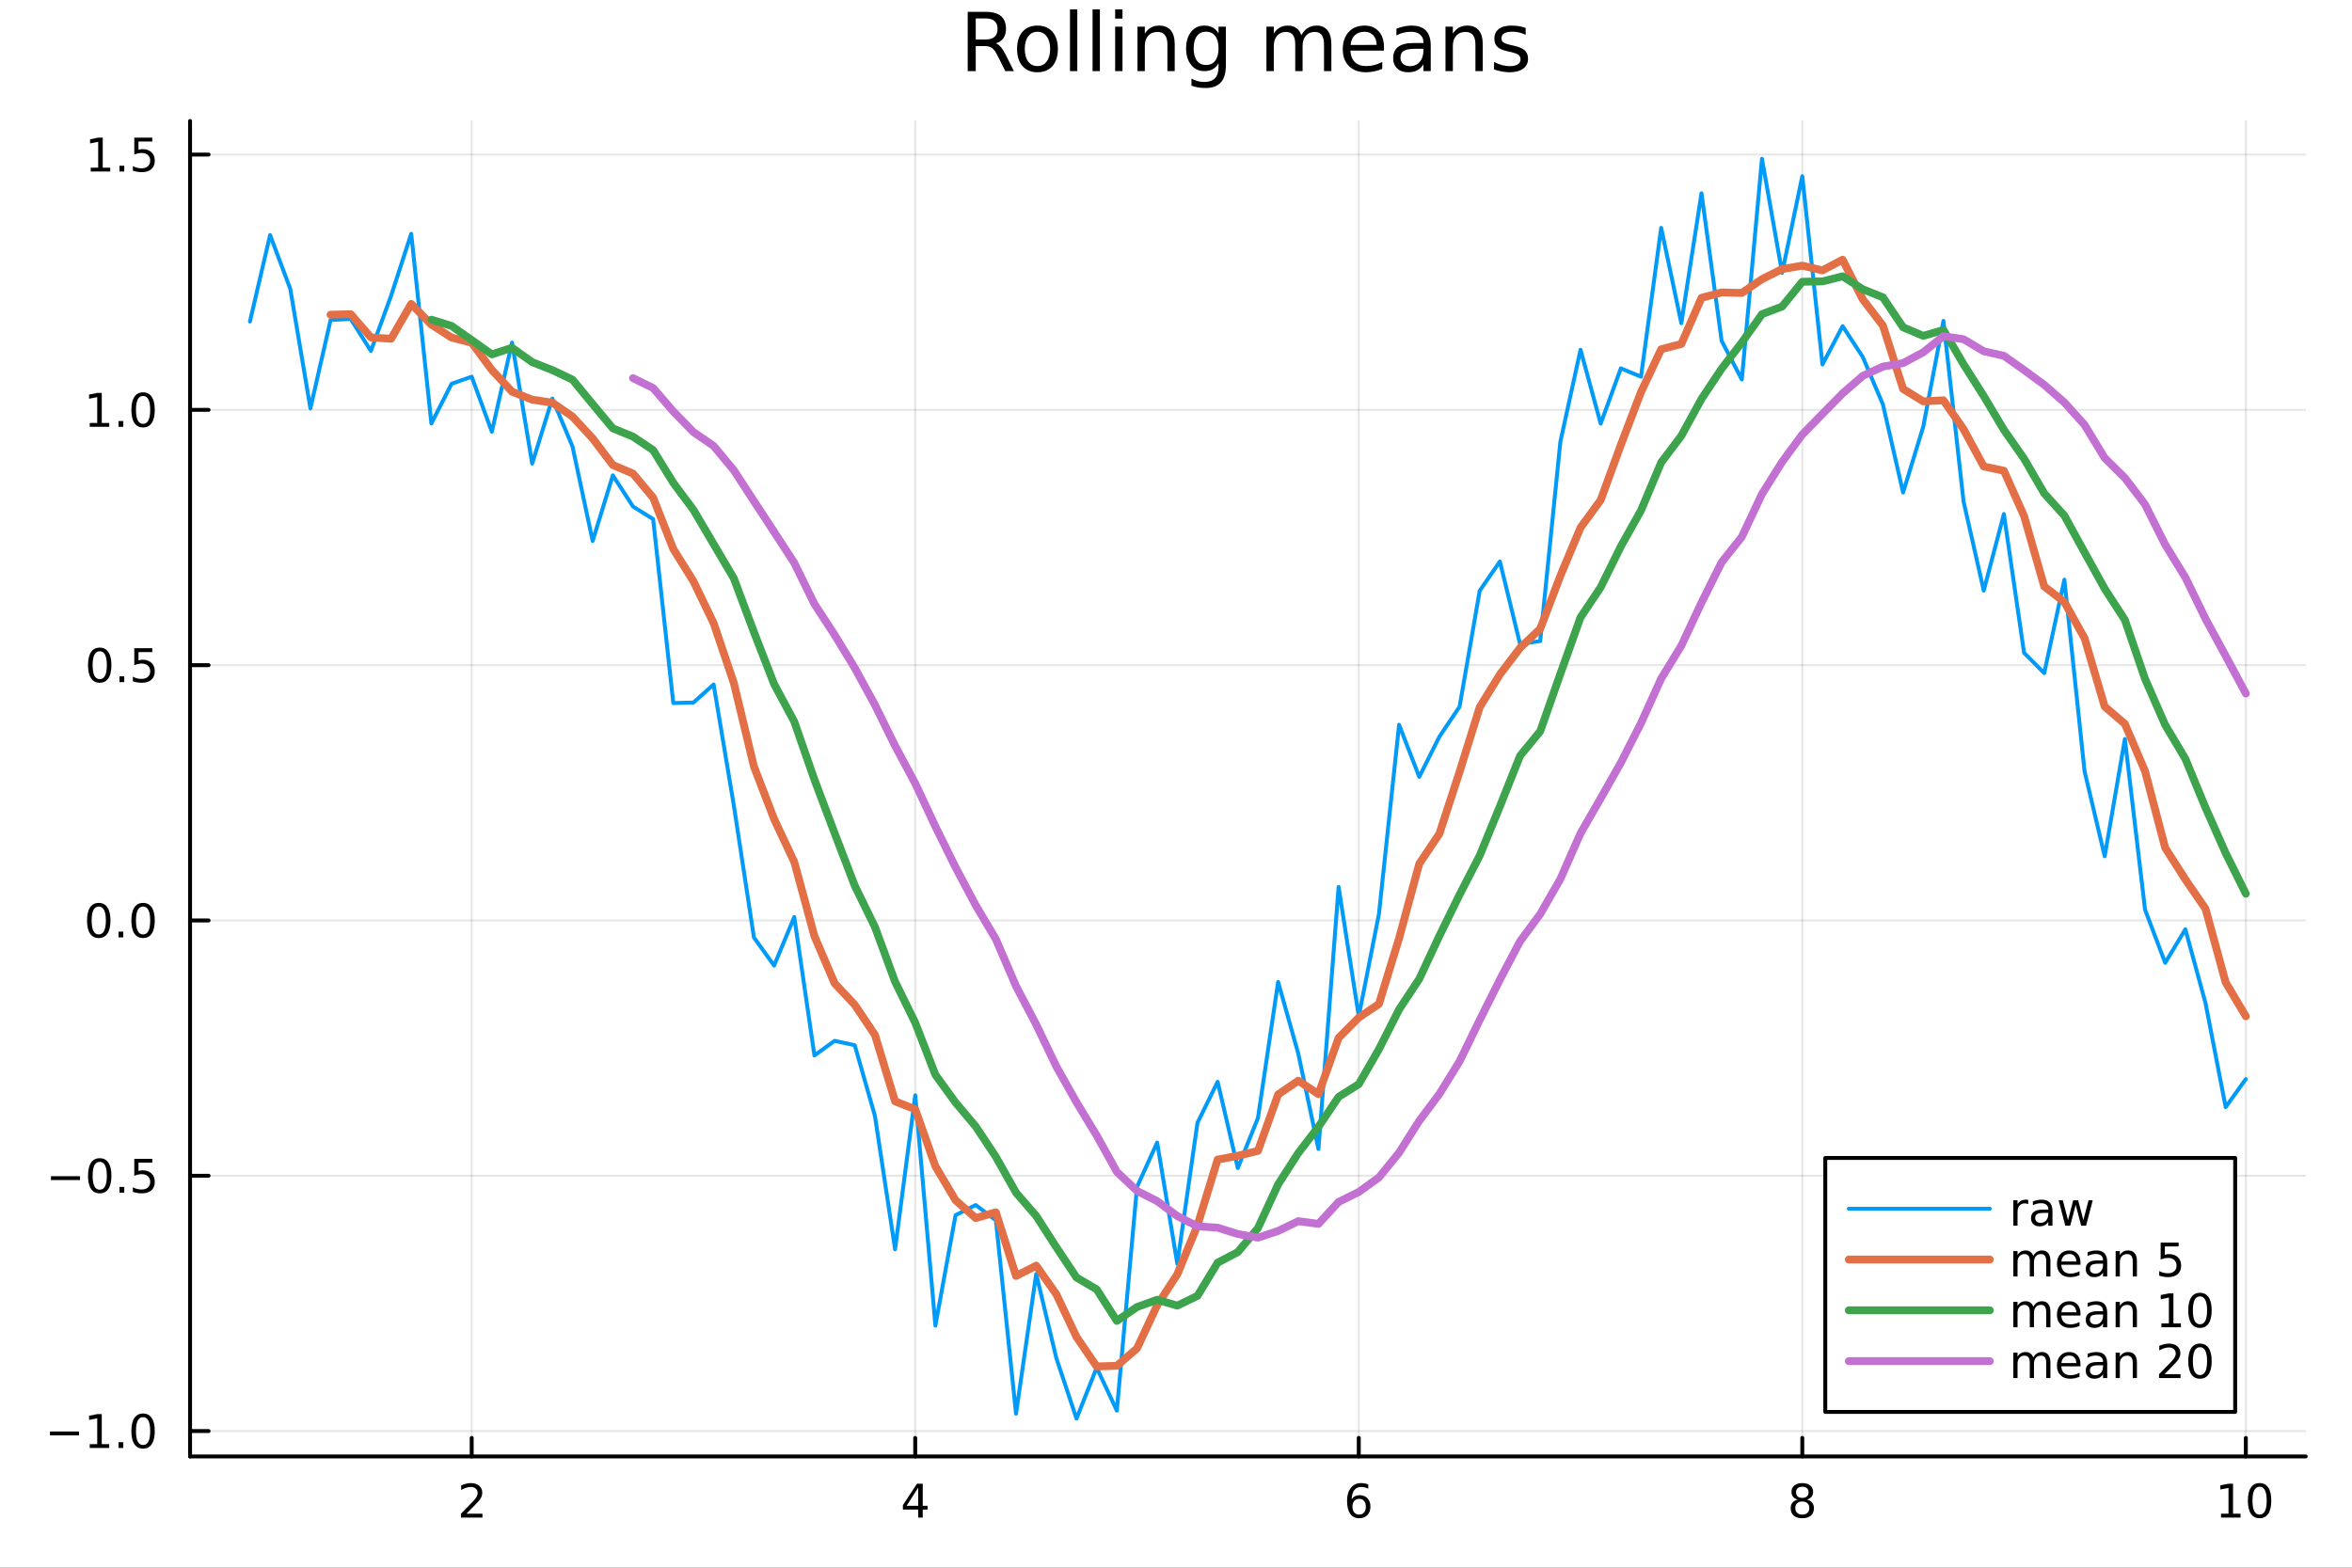 <?xml version="1.0" encoding="utf-8"?>
<svg xmlns="http://www.w3.org/2000/svg" xmlns:xlink="http://www.w3.org/1999/xlink" width="600" height="400" viewBox="0 0 2400 1600">
<rect x="0" y="0" width="2400" height="1600" fill="#333333" stroke="none"/>
<defs>
  <clipPath id="clip240">
    <rect x="0" y="0" width="2400" height="1600"/>
  </clipPath>
</defs>
<path clip-path="url(#clip240)" d="M0 1600 L2400 1600 L2400 0 L0 0  Z" fill="#ffffff" fill-rule="evenodd" fill-opacity="1"/>
<defs>
  <clipPath id="clip241">
    <rect x="480" y="0" width="1681" height="1600"/>
  </clipPath>
</defs>
<path clip-path="url(#clip240)" d="M193.936 1486.45 L2352.76 1486.45 L2352.76 123.472 L193.936 123.472  Z" fill="#ffffff" fill-rule="evenodd" fill-opacity="1"/>
<defs>
  <clipPath id="clip242">
    <rect x="193" y="123" width="2160" height="1364"/>
  </clipPath>
</defs>
<polyline clip-path="url(#clip242)" style="stroke:#000000; stroke-linecap:round; stroke-linejoin:round; stroke-width:2; stroke-opacity:0.1; fill:none" points="481.326,1486.45 481.326,123.472 "/>
<polyline clip-path="url(#clip242)" style="stroke:#000000; stroke-linecap:round; stroke-linejoin:round; stroke-width:2; stroke-opacity:0.1; fill:none" points="933.909,1486.45 933.909,123.472 "/>
<polyline clip-path="url(#clip242)" style="stroke:#000000; stroke-linecap:round; stroke-linejoin:round; stroke-width:2; stroke-opacity:0.1; fill:none" points="1386.49,1486.45 1386.49,123.472 "/>
<polyline clip-path="url(#clip242)" style="stroke:#000000; stroke-linecap:round; stroke-linejoin:round; stroke-width:2; stroke-opacity:0.1; fill:none" points="1839.07,1486.45 1839.07,123.472 "/>
<polyline clip-path="url(#clip242)" style="stroke:#000000; stroke-linecap:round; stroke-linejoin:round; stroke-width:2; stroke-opacity:0.1; fill:none" points="2291.66,1486.45 2291.66,123.472 "/>
<polyline clip-path="url(#clip240)" style="stroke:#000000; stroke-linecap:round; stroke-linejoin:round; stroke-width:4; stroke-opacity:1; fill:none" points="193.936,1486.45 2352.76,1486.45 "/>
<polyline clip-path="url(#clip240)" style="stroke:#000000; stroke-linecap:round; stroke-linejoin:round; stroke-width:4; stroke-opacity:1; fill:none" points="481.326,1486.45 481.326,1467.55 "/>
<polyline clip-path="url(#clip240)" style="stroke:#000000; stroke-linecap:round; stroke-linejoin:round; stroke-width:4; stroke-opacity:1; fill:none" points="933.909,1486.45 933.909,1467.55 "/>
<polyline clip-path="url(#clip240)" style="stroke:#000000; stroke-linecap:round; stroke-linejoin:round; stroke-width:4; stroke-opacity:1; fill:none" points="1386.49,1486.45 1386.49,1467.55 "/>
<polyline clip-path="url(#clip240)" style="stroke:#000000; stroke-linecap:round; stroke-linejoin:round; stroke-width:4; stroke-opacity:1; fill:none" points="1839.07,1486.45 1839.07,1467.55 "/>
<polyline clip-path="url(#clip240)" style="stroke:#000000; stroke-linecap:round; stroke-linejoin:round; stroke-width:4; stroke-opacity:1; fill:none" points="2291.66,1486.45 2291.66,1467.55 "/>
<path clip-path="url(#clip240)" d="M475.979 1544.91 L492.298 1544.91 L492.298 1548.85 L470.354 1548.85 L470.354 1544.91 Q473.016 1542.16 477.599 1537.53 Q482.206 1532.88 483.386 1531.53 Q485.632 1529.01 486.511 1527.27 Q487.414 1525.51 487.414 1523.82 Q487.414 1521.07 485.47 1519.33 Q483.548 1517.6 480.446 1517.6 Q478.247 1517.6 475.794 1518.36 Q473.363 1519.13 470.585 1520.68 L470.585 1515.95 Q473.409 1514.82 475.863 1514.24 Q478.317 1513.66 480.354 1513.66 Q485.724 1513.66 488.919 1516.35 Q492.113 1519.03 492.113 1523.52 Q492.113 1525.65 491.303 1527.57 Q490.516 1529.47 488.409 1532.07 Q487.831 1532.74 484.729 1535.95 Q481.627 1539.15 475.979 1544.91 Z" fill="#000000" fill-rule="nonzero" fill-opacity="1" /><path clip-path="url(#clip240)" d="M936.918 1518.36 L925.113 1536.81 L936.918 1536.81 L936.918 1518.36 M935.691 1514.29 L941.571 1514.29 L941.571 1536.81 L946.501 1536.81 L946.501 1540.7 L941.571 1540.7 L941.571 1548.85 L936.918 1548.85 L936.918 1540.7 L921.316 1540.7 L921.316 1536.19 L935.691 1514.29 Z" fill="#000000" fill-rule="nonzero" fill-opacity="1" /><path clip-path="url(#clip240)" d="M1386.9 1529.7 Q1383.75 1529.7 1381.9 1531.86 Q1380.07 1534.01 1380.07 1537.76 Q1380.07 1541.49 1381.9 1543.66 Q1383.75 1545.82 1386.9 1545.82 Q1390.04 1545.82 1391.87 1543.66 Q1393.73 1541.49 1393.73 1537.76 Q1393.73 1534.01 1391.87 1531.86 Q1390.04 1529.7 1386.9 1529.7 M1396.18 1515.05 L1396.18 1519.31 Q1394.42 1518.48 1392.61 1518.04 Q1390.83 1517.6 1389.07 1517.6 Q1384.44 1517.6 1381.99 1520.72 Q1379.56 1523.85 1379.21 1530.17 Q1380.58 1528.15 1382.64 1527.09 Q1384.7 1526 1387.17 1526 Q1392.38 1526 1395.39 1529.17 Q1398.42 1532.32 1398.42 1537.76 Q1398.42 1543.08 1395.28 1546.3 Q1392.13 1549.52 1386.9 1549.52 Q1380.9 1549.52 1377.73 1544.94 Q1374.56 1540.33 1374.56 1531.6 Q1374.56 1523.41 1378.45 1518.55 Q1382.34 1513.66 1388.89 1513.66 Q1390.65 1513.66 1392.43 1514.01 Q1394.23 1514.36 1396.18 1515.05 Z" fill="#000000" fill-rule="nonzero" fill-opacity="1" /><path clip-path="url(#clip240)" d="M1839.07 1532.44 Q1835.74 1532.44 1833.82 1534.22 Q1831.92 1536 1831.92 1539.13 Q1831.92 1542.25 1833.82 1544.03 Q1835.74 1545.82 1839.07 1545.82 Q1842.41 1545.82 1844.33 1544.03 Q1846.25 1542.23 1846.25 1539.13 Q1846.25 1536 1844.33 1534.22 Q1842.43 1532.44 1839.07 1532.44 M1834.4 1530.45 Q1831.39 1529.7 1829.7 1527.64 Q1828.03 1525.58 1828.03 1522.62 Q1828.03 1518.48 1830.97 1516.07 Q1833.94 1513.66 1839.07 1513.66 Q1844.24 1513.66 1847.18 1516.07 Q1850.12 1518.48 1850.12 1522.62 Q1850.12 1525.58 1848.43 1527.64 Q1846.76 1529.7 1843.77 1530.45 Q1847.15 1531.23 1849.03 1533.52 Q1850.93 1535.82 1850.93 1539.13 Q1850.93 1544.15 1847.85 1546.83 Q1844.79 1549.52 1839.07 1549.52 Q1833.36 1549.52 1830.28 1546.83 Q1827.22 1544.15 1827.22 1539.13 Q1827.22 1535.82 1829.12 1533.52 Q1831.02 1531.23 1834.4 1530.45 M1832.69 1523.06 Q1832.69 1525.75 1834.35 1527.25 Q1836.04 1528.76 1839.07 1528.76 Q1842.08 1528.76 1843.77 1527.25 Q1845.49 1525.75 1845.49 1523.06 Q1845.49 1520.38 1843.77 1518.87 Q1842.08 1517.37 1839.07 1517.37 Q1836.04 1517.37 1834.35 1518.87 Q1832.69 1520.38 1832.69 1523.06 Z" fill="#000000" fill-rule="nonzero" fill-opacity="1" /><path clip-path="url(#clip240)" d="M2266.34 1544.91 L2273.98 1544.91 L2273.98 1518.55 L2265.67 1520.21 L2265.67 1515.95 L2273.94 1514.29 L2278.61 1514.29 L2278.61 1544.91 L2286.25 1544.91 L2286.25 1548.85 L2266.34 1548.85 L2266.34 1544.91 Z" fill="#000000" fill-rule="nonzero" fill-opacity="1" /><path clip-path="url(#clip240)" d="M2305.7 1517.37 Q2302.09 1517.37 2300.26 1520.93 Q2298.45 1524.47 2298.45 1531.6 Q2298.45 1538.71 2300.26 1542.27 Q2302.09 1545.82 2305.7 1545.82 Q2309.33 1545.82 2311.14 1542.27 Q2312.96 1538.71 2312.96 1531.6 Q2312.96 1524.47 2311.14 1520.93 Q2309.33 1517.37 2305.7 1517.37 M2305.7 1513.66 Q2311.51 1513.66 2314.56 1518.27 Q2317.64 1522.85 2317.64 1531.6 Q2317.64 1540.33 2314.56 1544.94 Q2311.51 1549.52 2305.7 1549.52 Q2299.89 1549.52 2296.81 1544.94 Q2293.75 1540.33 2293.75 1531.6 Q2293.75 1522.85 2296.81 1518.27 Q2299.89 1513.66 2305.7 1513.66 Z" fill="#000000" fill-rule="nonzero" fill-opacity="1" /><polyline clip-path="url(#clip242)" style="stroke:#000000; stroke-linecap:round; stroke-linejoin:round; stroke-width:2; stroke-opacity:0.1; fill:none" points="193.936,1460.55 2352.76,1460.55 "/>
<polyline clip-path="url(#clip242)" style="stroke:#000000; stroke-linecap:round; stroke-linejoin:round; stroke-width:2; stroke-opacity:0.1; fill:none" points="193.936,1199.99 2352.76,1199.99 "/>
<polyline clip-path="url(#clip242)" style="stroke:#000000; stroke-linecap:round; stroke-linejoin:round; stroke-width:2; stroke-opacity:0.1; fill:none" points="193.936,939.434 2352.76,939.434 "/>
<polyline clip-path="url(#clip242)" style="stroke:#000000; stroke-linecap:round; stroke-linejoin:round; stroke-width:2; stroke-opacity:0.1; fill:none" points="193.936,678.876 2352.76,678.876 "/>
<polyline clip-path="url(#clip242)" style="stroke:#000000; stroke-linecap:round; stroke-linejoin:round; stroke-width:2; stroke-opacity:0.1; fill:none" points="193.936,418.318 2352.76,418.318 "/>
<polyline clip-path="url(#clip242)" style="stroke:#000000; stroke-linecap:round; stroke-linejoin:round; stroke-width:2; stroke-opacity:0.1; fill:none" points="193.936,157.76 2352.76,157.76 "/>
<polyline clip-path="url(#clip240)" style="stroke:#000000; stroke-linecap:round; stroke-linejoin:round; stroke-width:4; stroke-opacity:1; fill:none" points="193.936,1486.45 193.936,123.472 "/>
<polyline clip-path="url(#clip240)" style="stroke:#000000; stroke-linecap:round; stroke-linejoin:round; stroke-width:4; stroke-opacity:1; fill:none" points="193.936,1460.55 212.834,1460.55 "/>
<polyline clip-path="url(#clip240)" style="stroke:#000000; stroke-linecap:round; stroke-linejoin:round; stroke-width:4; stroke-opacity:1; fill:none" points="193.936,1199.99 212.834,1199.99 "/>
<polyline clip-path="url(#clip240)" style="stroke:#000000; stroke-linecap:round; stroke-linejoin:round; stroke-width:4; stroke-opacity:1; fill:none" points="193.936,939.434 212.834,939.434 "/>
<polyline clip-path="url(#clip240)" style="stroke:#000000; stroke-linecap:round; stroke-linejoin:round; stroke-width:4; stroke-opacity:1; fill:none" points="193.936,678.876 212.834,678.876 "/>
<polyline clip-path="url(#clip240)" style="stroke:#000000; stroke-linecap:round; stroke-linejoin:round; stroke-width:4; stroke-opacity:1; fill:none" points="193.936,418.318 212.834,418.318 "/>
<polyline clip-path="url(#clip240)" style="stroke:#000000; stroke-linecap:round; stroke-linejoin:round; stroke-width:4; stroke-opacity:1; fill:none" points="193.936,157.76 212.834,157.76 "/>
<path clip-path="url(#clip240)" d="M50.992 1461 L80.668 1461 L80.668 1464.94 L50.992 1464.94 L50.992 1461 Z" fill="#000000" fill-rule="nonzero" fill-opacity="1" /><path clip-path="url(#clip240)" d="M91.571 1473.9 L99.21 1473.9 L99.21 1447.53 L90.899 1449.2 L90.899 1444.94 L99.163 1443.27 L103.839 1443.27 L103.839 1473.9 L111.478 1473.9 L111.478 1477.83 L91.571 1477.83 L91.571 1473.9 Z" fill="#000000" fill-rule="nonzero" fill-opacity="1" /><path clip-path="url(#clip240)" d="M120.922 1471.95 L125.807 1471.95 L125.807 1477.83 L120.922 1477.83 L120.922 1471.95 Z" fill="#000000" fill-rule="nonzero" fill-opacity="1" /><path clip-path="url(#clip240)" d="M145.992 1446.35 Q142.381 1446.35 140.552 1449.91 Q138.746 1453.46 138.746 1460.59 Q138.746 1467.69 140.552 1471.26 Q142.381 1474.8 145.992 1474.8 Q149.626 1474.8 151.431 1471.26 Q153.26 1467.69 153.26 1460.59 Q153.26 1453.46 151.431 1449.91 Q149.626 1446.35 145.992 1446.35 M145.992 1442.65 Q151.802 1442.65 154.857 1447.25 Q157.936 1451.84 157.936 1460.59 Q157.936 1469.31 154.857 1473.92 Q151.802 1478.5 145.992 1478.5 Q140.181 1478.5 137.103 1473.92 Q134.047 1469.31 134.047 1460.59 Q134.047 1451.84 137.103 1447.25 Q140.181 1442.65 145.992 1442.65 Z" fill="#000000" fill-rule="nonzero" fill-opacity="1" /><path clip-path="url(#clip240)" d="M51.987 1200.44 L81.663 1200.44 L81.663 1204.38 L51.987 1204.38 L51.987 1200.44 Z" fill="#000000" fill-rule="nonzero" fill-opacity="1" /><path clip-path="url(#clip240)" d="M101.756 1185.79 Q98.145 1185.79 96.316 1189.36 Q94.51 1192.9 94.51 1200.03 Q94.51 1207.13 96.316 1210.7 Q98.145 1214.24 101.756 1214.24 Q105.39 1214.24 107.196 1210.7 Q109.024 1207.13 109.024 1200.03 Q109.024 1192.9 107.196 1189.36 Q105.39 1185.79 101.756 1185.79 M101.756 1182.09 Q107.566 1182.09 110.621 1186.69 Q113.7 1191.28 113.7 1200.03 Q113.7 1208.75 110.621 1213.36 Q107.566 1217.94 101.756 1217.94 Q95.946 1217.94 92.867 1213.36 Q89.811 1208.75 89.811 1200.03 Q89.811 1191.28 92.867 1186.69 Q95.946 1182.09 101.756 1182.09 Z" fill="#000000" fill-rule="nonzero" fill-opacity="1" /><path clip-path="url(#clip240)" d="M121.918 1211.39 L126.802 1211.39 L126.802 1217.27 L121.918 1217.27 L121.918 1211.39 Z" fill="#000000" fill-rule="nonzero" fill-opacity="1" /><path clip-path="url(#clip240)" d="M137.033 1182.71 L155.39 1182.71 L155.39 1186.65 L141.316 1186.65 L141.316 1195.12 Q142.334 1194.77 143.353 1194.61 Q144.371 1194.43 145.39 1194.43 Q151.177 1194.43 154.556 1197.6 Q157.936 1200.77 157.936 1206.18 Q157.936 1211.76 154.464 1214.87 Q150.992 1217.94 144.672 1217.94 Q142.496 1217.94 140.228 1217.57 Q137.982 1217.2 135.575 1216.46 L135.575 1211.76 Q137.658 1212.9 139.881 1213.45 Q142.103 1214.01 144.58 1214.01 Q148.584 1214.01 150.922 1211.9 Q153.26 1209.8 153.26 1206.18 Q153.26 1202.57 150.922 1200.47 Q148.584 1198.36 144.58 1198.36 Q142.705 1198.36 140.83 1198.78 Q138.978 1199.19 137.033 1200.07 L137.033 1182.71 Z" fill="#000000" fill-rule="nonzero" fill-opacity="1" /><path clip-path="url(#clip240)" d="M100.76 925.233 Q97.149 925.233 95.321 928.798 Q93.515 932.34 93.515 939.469 Q93.515 946.576 95.321 950.14 Q97.149 953.682 100.76 953.682 Q104.395 953.682 106.2 950.14 Q108.029 946.576 108.029 939.469 Q108.029 932.34 106.2 928.798 Q104.395 925.233 100.76 925.233 M100.76 921.529 Q106.571 921.529 109.626 926.136 Q112.705 930.719 112.705 939.469 Q112.705 948.196 109.626 952.802 Q106.571 957.386 100.76 957.386 Q94.95 957.386 91.871 952.802 Q88.816 948.196 88.816 939.469 Q88.816 930.719 91.871 926.136 Q94.95 921.529 100.76 921.529 Z" fill="#000000" fill-rule="nonzero" fill-opacity="1" /><path clip-path="url(#clip240)" d="M120.922 950.835 L125.807 950.835 L125.807 956.714 L120.922 956.714 L120.922 950.835 Z" fill="#000000" fill-rule="nonzero" fill-opacity="1" /><path clip-path="url(#clip240)" d="M145.992 925.233 Q142.381 925.233 140.552 928.798 Q138.746 932.34 138.746 939.469 Q138.746 946.576 140.552 950.14 Q142.381 953.682 145.992 953.682 Q149.626 953.682 151.431 950.14 Q153.26 946.576 153.26 939.469 Q153.26 932.34 151.431 928.798 Q149.626 925.233 145.992 925.233 M145.992 921.529 Q151.802 921.529 154.857 926.136 Q157.936 930.719 157.936 939.469 Q157.936 948.196 154.857 952.802 Q151.802 957.386 145.992 957.386 Q140.181 957.386 137.103 952.802 Q134.047 948.196 134.047 939.469 Q134.047 930.719 137.103 926.136 Q140.181 921.529 145.992 921.529 Z" fill="#000000" fill-rule="nonzero" fill-opacity="1" /><path clip-path="url(#clip240)" d="M101.756 664.675 Q98.145 664.675 96.316 668.24 Q94.51 671.781 94.51 678.911 Q94.51 686.017 96.316 689.582 Q98.145 693.124 101.756 693.124 Q105.39 693.124 107.196 689.582 Q109.024 686.017 109.024 678.911 Q109.024 671.781 107.196 668.24 Q105.39 664.675 101.756 664.675 M101.756 660.971 Q107.566 660.971 110.621 665.578 Q113.7 670.161 113.7 678.911 Q113.7 687.638 110.621 692.244 Q107.566 696.828 101.756 696.828 Q95.946 696.828 92.867 692.244 Q89.811 687.638 89.811 678.911 Q89.811 670.161 92.867 665.578 Q95.946 660.971 101.756 660.971 Z" fill="#000000" fill-rule="nonzero" fill-opacity="1" /><path clip-path="url(#clip240)" d="M121.918 690.277 L126.802 690.277 L126.802 696.156 L121.918 696.156 L121.918 690.277 Z" fill="#000000" fill-rule="nonzero" fill-opacity="1" /><path clip-path="url(#clip240)" d="M137.033 661.596 L155.39 661.596 L155.39 665.531 L141.316 665.531 L141.316 674.004 Q142.334 673.656 143.353 673.494 Q144.371 673.309 145.39 673.309 Q151.177 673.309 154.556 676.48 Q157.936 679.652 157.936 685.068 Q157.936 690.647 154.464 693.749 Q150.992 696.828 144.672 696.828 Q142.496 696.828 140.228 696.457 Q137.982 696.087 135.575 695.346 L135.575 690.647 Q137.658 691.781 139.881 692.337 Q142.103 692.892 144.58 692.892 Q148.584 692.892 150.922 690.786 Q153.26 688.679 153.26 685.068 Q153.26 681.457 150.922 679.351 Q148.584 677.244 144.58 677.244 Q142.705 677.244 140.83 677.661 Q138.978 678.078 137.033 678.957 L137.033 661.596 Z" fill="#000000" fill-rule="nonzero" fill-opacity="1" /><path clip-path="url(#clip240)" d="M91.571 431.663 L99.21 431.663 L99.21 405.297 L90.899 406.964 L90.899 402.705 L99.163 401.038 L103.839 401.038 L103.839 431.663 L111.478 431.663 L111.478 435.598 L91.571 435.598 L91.571 431.663 Z" fill="#000000" fill-rule="nonzero" fill-opacity="1" /><path clip-path="url(#clip240)" d="M120.922 429.719 L125.807 429.719 L125.807 435.598 L120.922 435.598 L120.922 429.719 Z" fill="#000000" fill-rule="nonzero" fill-opacity="1" /><path clip-path="url(#clip240)" d="M145.992 404.117 Q142.381 404.117 140.552 407.682 Q138.746 411.223 138.746 418.353 Q138.746 425.459 140.552 429.024 Q142.381 432.566 145.992 432.566 Q149.626 432.566 151.431 429.024 Q153.26 425.459 153.26 418.353 Q153.26 411.223 151.431 407.682 Q149.626 404.117 145.992 404.117 M145.992 400.413 Q151.802 400.413 154.857 405.02 Q157.936 409.603 157.936 418.353 Q157.936 427.08 154.857 431.686 Q151.802 436.269 145.992 436.269 Q140.181 436.269 137.103 431.686 Q134.047 427.08 134.047 418.353 Q134.047 409.603 137.103 405.02 Q140.181 400.413 145.992 400.413 Z" fill="#000000" fill-rule="nonzero" fill-opacity="1" /><path clip-path="url(#clip240)" d="M92.566 171.105 L100.205 171.105 L100.205 144.739 L91.895 146.406 L91.895 142.147 L100.159 140.48 L104.834 140.48 L104.834 171.105 L112.473 171.105 L112.473 175.04 L92.566 175.04 L92.566 171.105 Z" fill="#000000" fill-rule="nonzero" fill-opacity="1" /><path clip-path="url(#clip240)" d="M121.918 169.16 L126.802 169.16 L126.802 175.04 L121.918 175.04 L121.918 169.16 Z" fill="#000000" fill-rule="nonzero" fill-opacity="1" /><path clip-path="url(#clip240)" d="M137.033 140.48 L155.39 140.48 L155.39 144.415 L141.316 144.415 L141.316 152.887 Q142.334 152.54 143.353 152.378 Q144.371 152.193 145.39 152.193 Q151.177 152.193 154.556 155.364 Q157.936 158.535 157.936 163.952 Q157.936 169.531 154.464 172.633 Q150.992 175.711 144.672 175.711 Q142.496 175.711 140.228 175.341 Q137.982 174.971 135.575 174.23 L135.575 169.531 Q137.658 170.665 139.881 171.221 Q142.103 171.776 144.58 171.776 Q148.584 171.776 150.922 169.67 Q153.26 167.563 153.26 163.952 Q153.26 160.341 150.922 158.235 Q148.584 156.128 144.58 156.128 Q142.705 156.128 140.83 156.545 Q138.978 156.961 137.033 157.841 L137.033 140.48 Z" fill="#000000" fill-rule="nonzero" fill-opacity="1" /><path clip-path="url(#clip240)" d="M1016.15 44.22 Q1018.79 45.111 1021.26 48.028 Q1023.77 50.944 1026.28 56.048 L1034.59 72.576 L1025.8 72.576 L1018.06 57.061 Q1015.06 50.985 1012.22 49 Q1009.43 47.015 1004.57 47.015 L995.656 47.015 L995.656 72.576 L987.474 72.576 L987.474 12.096 L1005.95 12.096 Q1016.32 12.096 1021.42 16.43 Q1026.52 20.765 1026.52 29.515 Q1026.52 35.227 1023.85 38.994 Q1021.22 42.761 1016.15 44.22 M995.656 18.82 L995.656 40.29 L1005.95 40.29 Q1011.86 40.29 1014.86 37.576 Q1017.9 34.822 1017.9 29.515 Q1017.9 24.208 1014.86 21.535 Q1011.86 18.82 1005.95 18.82 L995.656 18.82 Z" fill="#000000" fill-rule="nonzero" fill-opacity="1" /><path clip-path="url(#clip240)" d="M1058.65 32.431 Q1052.65 32.431 1049.17 37.131 Q1045.69 41.789 1045.69 49.931 Q1045.69 58.074 1049.13 62.773 Q1052.61 67.431 1058.65 67.431 Q1064.6 67.431 1068.09 62.732 Q1071.57 58.033 1071.57 49.931 Q1071.57 41.87 1068.09 37.171 Q1064.6 32.431 1058.65 32.431 M1058.65 26.112 Q1068.37 26.112 1073.92 32.431 Q1079.47 38.751 1079.47 49.931 Q1079.47 61.071 1073.92 67.431 Q1068.37 73.751 1058.65 73.751 Q1048.89 73.751 1043.34 67.431 Q1037.83 61.071 1037.83 49.931 Q1037.83 38.751 1043.34 32.431 Q1048.89 26.112 1058.65 26.112 Z" fill="#000000" fill-rule="nonzero" fill-opacity="1" /><path clip-path="url(#clip240)" d="M1091.82 9.544 L1099.28 9.544 L1099.28 72.576 L1091.82 72.576 L1091.82 9.544 Z" fill="#000000" fill-rule="nonzero" fill-opacity="1" /><path clip-path="url(#clip240)" d="M1114.87 9.544 L1122.33 9.544 L1122.33 72.576 L1114.87 72.576 L1114.87 9.544 Z" fill="#000000" fill-rule="nonzero" fill-opacity="1" /><path clip-path="url(#clip240)" d="M1137.92 27.206 L1145.38 27.206 L1145.38 72.576 L1137.92 72.576 L1137.92 27.206 M1137.92 9.544 L1145.38 9.544 L1145.38 18.983 L1137.92 18.983 L1137.92 9.544 Z" fill="#000000" fill-rule="nonzero" fill-opacity="1" /><path clip-path="url(#clip240)" d="M1198.69 45.192 L1198.69 72.576 L1191.23 72.576 L1191.23 45.435 Q1191.23 38.994 1188.72 35.794 Q1186.21 32.594 1181.19 32.594 Q1175.15 32.594 1171.67 36.442 Q1168.18 40.29 1168.18 46.934 L1168.18 72.576 L1160.69 72.576 L1160.69 27.206 L1168.18 27.206 L1168.18 34.254 Q1170.86 30.163 1174.46 28.138 Q1178.11 26.112 1182.85 26.112 Q1190.67 26.112 1194.68 30.973 Q1198.69 35.794 1198.69 45.192 Z" fill="#000000" fill-rule="nonzero" fill-opacity="1" /><path clip-path="url(#clip240)" d="M1243.41 49.364 Q1243.41 41.263 1240.05 36.806 Q1236.73 32.35 1230.69 32.35 Q1224.69 32.35 1221.33 36.806 Q1218.01 41.263 1218.01 49.364 Q1218.01 57.426 1221.33 61.882 Q1224.69 66.338 1230.69 66.338 Q1236.73 66.338 1240.05 61.882 Q1243.41 57.426 1243.41 49.364 M1250.86 66.945 Q1250.86 78.531 1245.72 84.162 Q1240.57 89.833 1229.96 89.833 Q1226.03 89.833 1222.55 89.225 Q1219.06 88.658 1215.78 87.443 L1215.78 80.192 Q1219.06 81.974 1222.26 82.825 Q1225.46 83.675 1228.79 83.675 Q1236.12 83.675 1239.76 79.827 Q1243.41 76.019 1243.41 68.282 L1243.41 64.596 Q1241.1 68.606 1237.5 70.591 Q1233.89 72.576 1228.87 72.576 Q1220.52 72.576 1215.42 66.216 Q1210.31 59.856 1210.31 49.364 Q1210.31 38.832 1215.42 32.472 Q1220.52 26.112 1228.87 26.112 Q1233.89 26.112 1237.5 28.097 Q1241.1 30.082 1243.41 34.092 L1243.41 27.206 L1250.86 27.206 L1250.86 66.945 Z" fill="#000000" fill-rule="nonzero" fill-opacity="1" /><path clip-path="url(#clip240)" d="M1327.91 35.915 Q1330.71 30.892 1334.6 28.502 Q1338.48 26.112 1343.75 26.112 Q1350.84 26.112 1354.69 31.095 Q1358.54 36.037 1358.54 45.192 L1358.54 72.576 L1351.04 72.576 L1351.04 45.435 Q1351.04 38.913 1348.73 35.753 Q1346.42 32.594 1341.68 32.594 Q1335.89 32.594 1332.53 36.442 Q1329.17 40.29 1329.17 46.934 L1329.17 72.576 L1321.67 72.576 L1321.67 45.435 Q1321.67 38.873 1319.36 35.753 Q1317.06 32.594 1312.23 32.594 Q1306.52 32.594 1303.16 36.482 Q1299.8 40.331 1299.8 46.934 L1299.8 72.576 L1292.3 72.576 L1292.3 27.206 L1299.8 27.206 L1299.8 34.254 Q1302.35 30.082 1305.92 28.097 Q1309.48 26.112 1314.38 26.112 Q1319.32 26.112 1322.77 28.624 Q1326.25 31.135 1327.91 35.915 Z" fill="#000000" fill-rule="nonzero" fill-opacity="1" /><path clip-path="url(#clip240)" d="M1412.21 48.028 L1412.21 51.673 L1377.94 51.673 Q1378.43 59.37 1382.56 63.421 Q1386.73 67.431 1394.14 67.431 Q1398.44 67.431 1402.45 66.378 Q1406.5 65.325 1410.47 63.218 L1410.47 70.267 Q1406.46 71.968 1402.25 72.86 Q1398.03 73.751 1393.7 73.751 Q1382.84 73.751 1376.48 67.431 Q1370.16 61.112 1370.16 50.337 Q1370.16 39.197 1376.16 32.675 Q1382.19 26.112 1392.4 26.112 Q1401.56 26.112 1406.86 32.026 Q1412.21 37.9 1412.21 48.028 M1404.76 45.84 Q1404.68 39.723 1401.31 36.077 Q1397.99 32.431 1392.48 32.431 Q1386.24 32.431 1382.48 35.956 Q1378.75 39.48 1378.18 45.88 L1404.76 45.84 Z" fill="#000000" fill-rule="nonzero" fill-opacity="1" /><path clip-path="url(#clip240)" d="M1445.06 49.769 Q1436.03 49.769 1432.55 51.835 Q1429.06 53.901 1429.06 58.884 Q1429.06 62.854 1431.66 65.203 Q1434.29 67.512 1438.78 67.512 Q1444.98 67.512 1448.71 63.137 Q1452.48 58.722 1452.48 51.43 L1452.48 49.769 L1445.06 49.769 M1459.93 46.691 L1459.93 72.576 L1452.48 72.576 L1452.48 65.689 Q1449.92 69.821 1446.12 71.806 Q1442.31 73.751 1436.8 73.751 Q1429.83 73.751 1425.7 69.862 Q1421.61 65.933 1421.61 59.37 Q1421.61 51.714 1426.71 47.825 Q1431.86 43.936 1442.03 43.936 L1452.48 43.936 L1452.48 43.207 Q1452.48 38.062 1449.07 35.267 Q1445.71 32.431 1439.6 32.431 Q1435.71 32.431 1432.02 33.363 Q1428.33 34.295 1424.93 36.158 L1424.93 29.272 Q1429.02 27.692 1432.87 26.922 Q1436.72 26.112 1440.36 26.112 Q1450.21 26.112 1455.07 31.216 Q1459.93 36.32 1459.93 46.691 Z" fill="#000000" fill-rule="nonzero" fill-opacity="1" /><path clip-path="url(#clip240)" d="M1513 45.192 L1513 72.576 L1505.54 72.576 L1505.54 45.435 Q1505.54 38.994 1503.03 35.794 Q1500.52 32.594 1495.5 32.594 Q1489.46 32.594 1485.98 36.442 Q1482.49 40.29 1482.49 46.934 L1482.49 72.576 L1475 72.576 L1475 27.206 L1482.49 27.206 L1482.49 34.254 Q1485.17 30.163 1488.77 28.138 Q1492.42 26.112 1497.16 26.112 Q1504.98 26.112 1508.99 30.973 Q1513 35.794 1513 45.192 Z" fill="#000000" fill-rule="nonzero" fill-opacity="1" /><path clip-path="url(#clip240)" d="M1556.79 28.543 L1556.79 35.591 Q1553.63 33.971 1550.23 33.161 Q1546.82 32.35 1543.18 32.35 Q1537.63 32.35 1534.83 34.052 Q1532.08 35.753 1532.08 39.156 Q1532.08 41.749 1534.06 43.248 Q1536.05 44.706 1542.04 46.043 L1544.59 46.61 Q1552.53 48.311 1555.86 51.43 Q1559.22 54.509 1559.22 60.059 Q1559.22 66.378 1554.2 70.064 Q1549.21 73.751 1540.46 73.751 Q1536.82 73.751 1532.85 73.022 Q1528.92 72.333 1524.54 70.915 L1524.54 63.218 Q1528.67 65.365 1532.68 66.459 Q1536.7 67.512 1540.62 67.512 Q1545.89 67.512 1548.73 65.73 Q1551.56 63.907 1551.56 60.626 Q1551.56 57.588 1549.5 55.967 Q1547.47 54.347 1540.54 52.848 L1537.95 52.24 Q1531.02 50.782 1527.95 47.785 Q1524.87 44.746 1524.87 39.48 Q1524.87 33.08 1529.4 29.596 Q1533.94 26.112 1542.29 26.112 Q1546.42 26.112 1550.06 26.72 Q1553.71 27.327 1556.79 28.543 Z" fill="#000000" fill-rule="nonzero" fill-opacity="1" /><polyline clip-path="url(#clip242)" style="stroke:#009af9; stroke-linecap:round; stroke-linejoin:round; stroke-width:4; stroke-opacity:1; fill:none" points="255.035,328.141 275.607,239.887 296.179,294.715 316.751,416.771 337.322,326.558 357.894,325.56 378.466,358.16 399.038,301.909 419.61,238.607 440.182,432.222 460.754,391.697 481.326,384.477 501.898,440.651 522.47,349.606 543.042,473.16 563.614,406.799 584.186,455.717 604.758,552.137 625.33,485.154 645.902,516.942 666.474,529.833 687.046,717.542 707.617,717.015 728.189,698.596 748.761,821.733 769.333,956.844 789.905,985.473 810.477,935.882 831.049,1077.25 851.621,1062.28 872.193,1066.75 892.765,1138.83 913.337,1275.01 933.909,1117.86 954.481,1352.95 975.053,1240.2 995.625,1229.88 1016.2,1245.53 1036.77,1442.82 1057.34,1300.26 1077.91,1386.17 1098.48,1447.87 1119.06,1395.81 1139.63,1439.67 1160.2,1211.45 1180.77,1166.08 1201.34,1289.8 1221.92,1145.91 1242.49,1104.1 1263.06,1192.15 1283.63,1140.99 1304.2,1002.2 1324.78,1075.41 1345.35,1172.68 1365.92,905.24 1386.49,1037.22 1407.06,932.967 1427.64,739.732 1448.21,792.874 1468.78,751.829 1489.35,721.25 1509.92,602.863 1530.5,573.067 1551.07,657.295 1571.64,654.272 1592.21,450.886 1612.78,356.942 1633.35,432.397 1653.93,375.933 1674.5,384.482 1695.07,232.559 1715.64,329.871 1736.21,197.251 1756.79,347.956 1777.36,387.328 1797.93,162.047 1818.5,278.47 1839.07,179.837 1859.65,371.985 1880.22,332.871 1900.79,364.334 1921.36,412.846 1941.93,502.674 1962.51,435.477 1983.08,327.469 2003.65,511.931 2024.22,602.769 2044.79,524.601 2065.37,666.303 2085.94,686.975 2106.51,591.622 2127.08,787.041 2147.65,873.937 2168.23,754.226 2188.8,928.311 2209.37,982.687 2229.94,948.458 2250.51,1023.76 2271.09,1129.91 2291.66,1101.32 "/>
<polyline clip-path="url(#clip242)" style="stroke:#e26f46; stroke-linecap:round; stroke-linejoin:round; stroke-width:8; stroke-opacity:1; fill:none" points="337.322,321.214 357.894,320.698 378.466,344.353 399.038,345.791 419.61,310.159 440.182,331.291 460.754,344.519 481.326,349.782 501.898,377.531 522.47,399.731 543.042,407.918 563.614,410.939 584.186,425.187 604.758,447.484 625.33,474.593 645.902,483.35 666.474,507.957 687.046,560.322 707.617,593.297 728.189,635.985 748.761,696.944 769.333,782.346 789.905,835.932 810.477,879.706 831.049,955.437 851.621,1003.55 872.193,1025.53 892.765,1056.2 913.337,1124.02 933.909,1132.15 954.481,1190.28 975.053,1224.97 995.625,1243.18 1016.2,1237.28 1036.77,1302.28 1057.34,1291.74 1077.91,1320.93 1098.48,1364.53 1119.06,1394.59 1139.63,1393.95 1160.2,1376.19 1180.77,1332.17 1201.34,1300.56 1221.92,1250.58 1242.49,1183.47 1263.06,1179.61 1283.63,1174.59 1304.2,1117.07 1324.78,1102.97 1345.35,1116.69 1365.92,1059.3 1386.49,1038.55 1407.06,1024.7 1427.64,957.568 1448.21,881.607 1468.78,850.925 1489.35,787.73 1509.92,721.71 1530.5,688.377 1551.07,661.261 1571.64,641.749 1592.21,587.677 1612.78,538.492 1633.35,510.358 1653.93,454.086 1674.5,400.128 1695.07,356.462 1715.64,351.048 1736.21,304.019 1756.79,298.424 1777.36,298.993 1797.93,284.89 1818.5,274.61 1839.07,271.128 1859.65,275.933 1880.22,265.042 1900.79,305.499 1921.36,332.375 1941.93,396.942 1962.51,409.64 1983.08,408.56 2003.65,438.079 2024.22,476.064 2044.79,480.45 2065.37,526.615 2085.94,598.516 2106.51,614.454 2127.08,651.309 2147.65,721.176 2168.23,738.76 2188.8,787.027 2209.37,865.24 2229.94,897.524 2250.51,927.488 2271.09,1002.62 2291.66,1037.23 "/>
<polyline clip-path="url(#clip242)" style="stroke:#3da44d; stroke-linecap:round; stroke-linejoin:round; stroke-width:8; stroke-opacity:1; fill:none" points="440.182,326.253 460.754,332.608 481.326,347.067 501.898,361.661 522.47,354.945 543.042,369.605 563.614,377.729 584.186,387.485 604.758,412.507 625.33,437.162 645.902,445.634 666.474,459.448 687.046,492.754 707.617,520.39 728.189,555.289 748.761,590.147 769.333,645.151 789.905,698.127 810.477,736.501 831.049,795.711 851.621,850.245 872.193,903.937 892.765,946.065 913.337,1001.87 933.909,1043.79 954.481,1096.91 975.053,1125.25 995.625,1149.69 1016.2,1180.65 1036.77,1217.21 1057.34,1241.01 1077.91,1272.95 1098.48,1303.86 1119.06,1315.94 1139.63,1348.12 1160.2,1333.97 1180.77,1326.55 1201.34,1332.54 1221.92,1322.58 1242.49,1288.71 1263.06,1277.9 1283.63,1253.38 1304.2,1208.81 1324.78,1176.78 1345.35,1150.08 1365.92,1119.46 1386.49,1106.57 1407.06,1070.89 1427.64,1030.27 1448.21,999.147 1468.78,955.115 1489.35,913.141 1509.92,873.207 1530.5,822.972 1551.07,771.434 1571.64,746.337 1592.21,687.703 1612.78,630.101 1633.35,599.367 1653.93,557.673 1674.5,520.939 1695.07,472.069 1715.64,444.77 1736.21,407.189 1756.79,376.255 1777.36,349.56 1797.93,320.676 1818.5,312.829 1839.07,287.573 1859.65,287.179 1880.22,282.017 1900.79,295.195 1921.36,303.492 1941.93,334.035 1962.51,342.787 1983.08,336.801 2003.65,371.789 2024.22,404.219 2044.79,438.696 2065.37,468.128 2085.94,503.538 2106.51,526.267 2127.08,563.686 2147.65,600.813 2168.23,632.687 2188.8,692.772 2209.37,739.847 2229.94,774.416 2250.51,824.332 2271.09,870.692 2291.66,912.127 "/>
<polyline clip-path="url(#clip242)" style="stroke:#c271d2; stroke-linecap:round; stroke-linejoin:round; stroke-width:8; stroke-opacity:1; fill:none" points="645.902,385.943 666.474,396.028 687.046,419.911 707.617,441.026 728.189,455.117 748.761,479.876 769.333,511.44 789.905,542.806 810.477,574.504 831.049,616.437 851.621,647.94 872.193,681.692 892.765,719.41 913.337,761.128 933.909,799.541 954.481,843.53 975.053,885.2 995.625,923.909 1016.2,958.578 1036.77,1006.46 1057.34,1045.63 1077.91,1088.44 1098.48,1124.96 1119.06,1158.9 1139.63,1195.95 1160.2,1215.44 1180.77,1225.9 1201.34,1241.12 1221.92,1251.62 1242.49,1252.96 1263.06,1259.45 1283.63,1263.17 1304.2,1256.34 1324.78,1246.36 1345.35,1249.1 1365.92,1226.71 1386.49,1216.56 1407.06,1201.72 1427.64,1176.43 1448.21,1143.93 1468.78,1116.51 1489.35,1083.26 1509.92,1041.01 1530.5,999.874 1551.07,960.755 1571.64,932.897 1592.21,897.137 1612.78,850.494 1633.35,814.819 1653.93,778.41 1674.5,738.027 1695.07,692.605 1715.64,658.989 1736.21,615.081 1756.79,573.844 1777.36,547.949 1797.93,504.19 1818.5,471.465 1839.07,443.47 1859.65,422.426 1880.22,401.478 1900.79,383.632 1921.36,374.131 1941.93,370.612 1962.51,359.521 1983.08,343.181 2003.65,346.233 2024.22,358.524 2044.79,363.135 2065.37,377.653 2085.94,392.778 2106.51,410.731 2127.08,433.589 2147.65,467.424 2168.23,487.737 2188.8,514.786 2209.37,555.818 2229.94,589.318 2250.51,631.514 2271.09,669.41 2291.66,707.833 "/>
<path clip-path="url(#clip240)" d="M1862.53 1441.02 L2280.8 1441.02 L2280.8 1181.82 L1862.53 1181.82  Z" fill="#ffffff" fill-rule="evenodd" fill-opacity="1"/>
<polyline clip-path="url(#clip240)" style="stroke:#000000; stroke-linecap:round; stroke-linejoin:round; stroke-width:4; stroke-opacity:1; fill:none" points="1862.53,1441.02 2280.8,1441.02 2280.8,1181.82 1862.53,1181.82 1862.53,1441.02 "/>
<polyline clip-path="url(#clip240)" style="stroke:#009af9; stroke-linecap:round; stroke-linejoin:round; stroke-width:4; stroke-opacity:1; fill:none" points="1886.52,1233.66 2030.44,1233.66 "/>
<path clip-path="url(#clip240)" d="M2069.61 1228.99 Q2068.89 1228.57 2068.04 1228.39 Q2067.2 1228.18 2066.18 1228.18 Q2062.57 1228.18 2060.63 1230.54 Q2058.71 1232.88 2058.71 1237.28 L2058.71 1250.94 L2054.43 1250.94 L2054.43 1225.01 L2058.71 1225.01 L2058.71 1229.04 Q2060.05 1226.68 2062.2 1225.54 Q2064.36 1224.38 2067.43 1224.38 Q2067.87 1224.38 2068.41 1224.45 Q2068.94 1224.5 2069.59 1224.62 L2069.61 1228.99 Z" fill="#000000" fill-rule="nonzero" fill-opacity="1" /><path clip-path="url(#clip240)" d="M2085.86 1237.9 Q2080.7 1237.9 2078.71 1239.08 Q2076.72 1240.26 2076.72 1243.11 Q2076.72 1245.38 2078.2 1246.72 Q2079.7 1248.04 2082.27 1248.04 Q2085.81 1248.04 2087.94 1245.54 Q2090.1 1243.02 2090.1 1238.85 L2090.1 1237.9 L2085.86 1237.9 M2094.36 1236.14 L2094.36 1250.94 L2090.1 1250.94 L2090.1 1247 Q2088.64 1249.36 2086.46 1250.5 Q2084.29 1251.61 2081.14 1251.61 Q2077.16 1251.61 2074.8 1249.38 Q2072.46 1247.14 2072.46 1243.39 Q2072.46 1239.01 2075.37 1236.79 Q2078.31 1234.57 2084.12 1234.57 L2090.1 1234.57 L2090.1 1234.15 Q2090.1 1231.21 2088.15 1229.62 Q2086.23 1228 2082.74 1228 Q2080.51 1228 2078.41 1228.53 Q2076.3 1229.06 2074.36 1230.13 L2074.36 1226.19 Q2076.69 1225.29 2078.89 1224.85 Q2081.09 1224.38 2083.18 1224.38 Q2088.8 1224.38 2091.58 1227.3 Q2094.36 1230.22 2094.36 1236.14 Z" fill="#000000" fill-rule="nonzero" fill-opacity="1" /><path clip-path="url(#clip240)" d="M2100.65 1225.01 L2104.91 1225.01 L2110.24 1245.24 L2115.54 1225.01 L2120.56 1225.01 L2125.88 1245.24 L2131.18 1225.01 L2135.44 1225.01 L2128.66 1250.94 L2123.64 1250.94 L2118.06 1229.69 L2112.46 1250.94 L2107.43 1250.94 L2100.65 1225.01 Z" fill="#000000" fill-rule="nonzero" fill-opacity="1" /><polyline clip-path="url(#clip240)" style="stroke:#e26f46; stroke-linecap:round; stroke-linejoin:round; stroke-width:8; stroke-opacity:1; fill:none" points="1886.52,1285.5 2030.44,1285.5 "/>
<path clip-path="url(#clip240)" d="M2074.77 1281.83 Q2076.37 1278.96 2078.59 1277.59 Q2080.81 1276.22 2083.82 1276.22 Q2087.87 1276.22 2090.07 1279.07 Q2092.27 1281.9 2092.27 1287.13 L2092.27 1302.78 L2087.99 1302.78 L2087.99 1287.27 Q2087.99 1283.54 2086.67 1281.73 Q2085.35 1279.93 2082.64 1279.93 Q2079.33 1279.93 2077.41 1282.13 Q2075.49 1284.33 2075.49 1288.12 L2075.49 1302.78 L2071.21 1302.78 L2071.21 1287.27 Q2071.21 1283.52 2069.89 1281.73 Q2068.57 1279.93 2065.81 1279.93 Q2062.55 1279.93 2060.63 1282.15 Q2058.71 1284.35 2058.71 1288.12 L2058.71 1302.78 L2054.43 1302.78 L2054.43 1276.85 L2058.71 1276.85 L2058.71 1280.88 Q2060.17 1278.49 2062.2 1277.36 Q2064.24 1276.22 2067.04 1276.22 Q2069.86 1276.22 2071.83 1277.66 Q2073.82 1279.09 2074.77 1281.83 Z" fill="#000000" fill-rule="nonzero" fill-opacity="1" /><path clip-path="url(#clip240)" d="M2122.94 1288.75 L2122.94 1290.83 L2103.36 1290.83 Q2103.64 1295.23 2106 1297.54 Q2108.38 1299.84 2112.62 1299.84 Q2115.07 1299.84 2117.36 1299.23 Q2119.68 1298.63 2121.95 1297.43 L2121.95 1301.46 Q2119.66 1302.43 2117.25 1302.94 Q2114.84 1303.45 2112.36 1303.45 Q2106.16 1303.45 2102.53 1299.84 Q2098.92 1296.22 2098.92 1290.07 Q2098.92 1283.7 2102.34 1279.97 Q2105.79 1276.22 2111.62 1276.22 Q2116.86 1276.22 2119.89 1279.6 Q2122.94 1282.96 2122.94 1288.75 M2118.68 1287.5 Q2118.64 1284 2116.72 1281.92 Q2114.82 1279.84 2111.67 1279.84 Q2108.11 1279.84 2105.95 1281.85 Q2103.82 1283.86 2103.5 1287.52 L2118.68 1287.5 Z" fill="#000000" fill-rule="nonzero" fill-opacity="1" /><path clip-path="url(#clip240)" d="M2141.72 1289.74 Q2136.55 1289.74 2134.56 1290.92 Q2132.57 1292.1 2132.57 1294.95 Q2132.57 1297.22 2134.05 1298.56 Q2135.56 1299.88 2138.13 1299.88 Q2141.67 1299.88 2143.8 1297.38 Q2145.95 1294.86 2145.95 1290.69 L2145.95 1289.74 L2141.72 1289.74 M2150.21 1287.98 L2150.21 1302.78 L2145.95 1302.78 L2145.95 1298.84 Q2144.49 1301.2 2142.32 1302.34 Q2140.14 1303.45 2136.99 1303.45 Q2133.01 1303.45 2130.65 1301.22 Q2128.31 1298.98 2128.31 1295.23 Q2128.31 1290.85 2131.23 1288.63 Q2134.17 1286.41 2139.98 1286.41 L2145.95 1286.41 L2145.95 1285.99 Q2145.95 1283.05 2144.01 1281.46 Q2142.09 1279.84 2138.59 1279.84 Q2136.37 1279.84 2134.26 1280.37 Q2132.16 1280.9 2130.21 1281.97 L2130.21 1278.03 Q2132.55 1277.13 2134.75 1276.69 Q2136.95 1276.22 2139.03 1276.22 Q2144.66 1276.22 2147.43 1279.14 Q2150.21 1282.06 2150.21 1287.98 Z" fill="#000000" fill-rule="nonzero" fill-opacity="1" /><path clip-path="url(#clip240)" d="M2180.54 1287.13 L2180.54 1302.78 L2176.28 1302.78 L2176.28 1287.27 Q2176.28 1283.59 2174.84 1281.76 Q2173.41 1279.93 2170.54 1279.93 Q2167.09 1279.93 2165.1 1282.13 Q2163.11 1284.33 2163.11 1288.12 L2163.11 1302.78 L2158.82 1302.78 L2158.82 1276.85 L2163.11 1276.85 L2163.11 1280.88 Q2164.63 1278.54 2166.69 1277.38 Q2168.78 1276.22 2171.48 1276.22 Q2175.95 1276.22 2178.24 1279 Q2180.54 1281.76 2180.54 1287.13 Z" fill="#000000" fill-rule="nonzero" fill-opacity="1" /><path clip-path="url(#clip240)" d="M2204.75 1268.22 L2223.1 1268.22 L2223.1 1272.15 L2209.03 1272.15 L2209.03 1280.62 Q2210.05 1280.28 2211.07 1280.11 Q2212.09 1279.93 2213.1 1279.93 Q2218.89 1279.93 2222.27 1283.1 Q2225.65 1286.27 2225.65 1291.69 Q2225.65 1297.27 2222.18 1300.37 Q2218.71 1303.45 2212.39 1303.45 Q2210.21 1303.45 2207.94 1303.08 Q2205.7 1302.71 2203.29 1301.97 L2203.29 1297.27 Q2205.37 1298.4 2207.6 1298.96 Q2209.82 1299.51 2212.29 1299.51 Q2216.3 1299.51 2218.64 1297.41 Q2220.98 1295.3 2220.98 1291.69 Q2220.98 1288.08 2218.64 1285.97 Q2216.3 1283.86 2212.29 1283.86 Q2210.42 1283.86 2208.54 1284.28 Q2206.69 1284.7 2204.75 1285.58 L2204.75 1268.22 Z" fill="#000000" fill-rule="nonzero" fill-opacity="1" /><polyline clip-path="url(#clip240)" style="stroke:#3da44d; stroke-linecap:round; stroke-linejoin:round; stroke-width:8; stroke-opacity:1; fill:none" points="1886.52,1337.34 2030.44,1337.34 "/>
<path clip-path="url(#clip240)" d="M2074.77 1333.67 Q2076.37 1330.8 2078.59 1329.43 Q2080.81 1328.06 2083.82 1328.06 Q2087.87 1328.06 2090.07 1330.91 Q2092.27 1333.74 2092.27 1338.97 L2092.27 1354.62 L2087.99 1354.62 L2087.99 1339.11 Q2087.99 1335.38 2086.67 1333.57 Q2085.35 1331.77 2082.64 1331.77 Q2079.33 1331.77 2077.41 1333.97 Q2075.49 1336.17 2075.49 1339.96 L2075.49 1354.62 L2071.21 1354.62 L2071.21 1339.11 Q2071.21 1335.36 2069.89 1333.57 Q2068.57 1331.77 2065.81 1331.77 Q2062.55 1331.77 2060.63 1333.99 Q2058.71 1336.19 2058.71 1339.96 L2058.71 1354.62 L2054.43 1354.62 L2054.43 1328.69 L2058.71 1328.69 L2058.71 1332.72 Q2060.17 1330.33 2062.2 1329.2 Q2064.24 1328.06 2067.04 1328.06 Q2069.86 1328.06 2071.83 1329.5 Q2073.82 1330.93 2074.77 1333.67 Z" fill="#000000" fill-rule="nonzero" fill-opacity="1" /><path clip-path="url(#clip240)" d="M2122.94 1340.59 L2122.94 1342.67 L2103.36 1342.67 Q2103.64 1347.07 2106 1349.38 Q2108.38 1351.68 2112.62 1351.68 Q2115.07 1351.68 2117.36 1351.07 Q2119.68 1350.47 2121.95 1349.27 L2121.95 1353.3 Q2119.66 1354.27 2117.25 1354.78 Q2114.84 1355.29 2112.36 1355.29 Q2106.16 1355.29 2102.53 1351.68 Q2098.92 1348.06 2098.92 1341.91 Q2098.92 1335.54 2102.34 1331.81 Q2105.79 1328.06 2111.62 1328.06 Q2116.86 1328.06 2119.89 1331.44 Q2122.94 1334.8 2122.94 1340.59 M2118.68 1339.34 Q2118.64 1335.84 2116.72 1333.76 Q2114.82 1331.68 2111.67 1331.68 Q2108.11 1331.68 2105.95 1333.69 Q2103.82 1335.7 2103.5 1339.36 L2118.68 1339.34 Z" fill="#000000" fill-rule="nonzero" fill-opacity="1" /><path clip-path="url(#clip240)" d="M2141.72 1341.58 Q2136.55 1341.58 2134.56 1342.76 Q2132.57 1343.94 2132.57 1346.79 Q2132.57 1349.06 2134.05 1350.4 Q2135.56 1351.72 2138.13 1351.72 Q2141.67 1351.72 2143.8 1349.22 Q2145.95 1346.7 2145.95 1342.53 L2145.95 1341.58 L2141.72 1341.58 M2150.21 1339.82 L2150.21 1354.62 L2145.95 1354.62 L2145.95 1350.68 Q2144.49 1353.04 2142.32 1354.18 Q2140.14 1355.29 2136.99 1355.29 Q2133.01 1355.29 2130.65 1353.06 Q2128.31 1350.82 2128.31 1347.07 Q2128.31 1342.69 2131.23 1340.47 Q2134.17 1338.25 2139.98 1338.25 L2145.95 1338.25 L2145.95 1337.83 Q2145.95 1334.89 2144.01 1333.3 Q2142.09 1331.68 2138.59 1331.68 Q2136.37 1331.68 2134.26 1332.21 Q2132.16 1332.74 2130.21 1333.81 L2130.21 1329.87 Q2132.55 1328.97 2134.75 1328.53 Q2136.95 1328.06 2139.03 1328.06 Q2144.66 1328.06 2147.43 1330.98 Q2150.21 1333.9 2150.21 1339.82 Z" fill="#000000" fill-rule="nonzero" fill-opacity="1" /><path clip-path="url(#clip240)" d="M2180.54 1338.97 L2180.54 1354.62 L2176.28 1354.62 L2176.28 1339.11 Q2176.28 1335.43 2174.84 1333.6 Q2173.41 1331.77 2170.54 1331.77 Q2167.09 1331.77 2165.1 1333.97 Q2163.11 1336.17 2163.11 1339.96 L2163.11 1354.62 L2158.82 1354.62 L2158.82 1328.69 L2163.11 1328.69 L2163.11 1332.72 Q2164.63 1330.38 2166.69 1329.22 Q2168.78 1328.06 2171.48 1328.06 Q2175.95 1328.06 2178.24 1330.84 Q2180.54 1333.6 2180.54 1338.97 Z" fill="#000000" fill-rule="nonzero" fill-opacity="1" /><path clip-path="url(#clip240)" d="M2205.51 1350.68 L2213.15 1350.68 L2213.15 1324.31 L2204.84 1325.98 L2204.84 1321.72 L2213.1 1320.06 L2217.78 1320.06 L2217.78 1350.68 L2225.42 1350.68 L2225.42 1354.62 L2205.51 1354.62 L2205.51 1350.68 Z" fill="#000000" fill-rule="nonzero" fill-opacity="1" /><path clip-path="url(#clip240)" d="M2244.86 1323.13 Q2241.25 1323.13 2239.42 1326.7 Q2237.62 1330.24 2237.62 1337.37 Q2237.62 1344.48 2239.42 1348.04 Q2241.25 1351.58 2244.86 1351.58 Q2248.5 1351.58 2250.3 1348.04 Q2252.13 1344.48 2252.13 1337.37 Q2252.13 1330.24 2250.3 1326.7 Q2248.5 1323.13 2244.86 1323.13 M2244.86 1319.43 Q2250.67 1319.43 2253.73 1324.04 Q2256.81 1328.62 2256.81 1337.37 Q2256.81 1346.1 2253.73 1350.7 Q2250.67 1355.29 2244.86 1355.29 Q2239.05 1355.29 2235.98 1350.7 Q2232.92 1346.1 2232.92 1337.37 Q2232.92 1328.62 2235.98 1324.04 Q2239.05 1319.43 2244.86 1319.43 Z" fill="#000000" fill-rule="nonzero" fill-opacity="1" /><polyline clip-path="url(#clip240)" style="stroke:#c271d2; stroke-linecap:round; stroke-linejoin:round; stroke-width:8; stroke-opacity:1; fill:none" points="1886.52,1389.18 2030.44,1389.18 "/>
<path clip-path="url(#clip240)" d="M2074.77 1385.51 Q2076.37 1382.64 2078.59 1381.27 Q2080.81 1379.9 2083.82 1379.9 Q2087.87 1379.9 2090.07 1382.75 Q2092.27 1385.58 2092.27 1390.81 L2092.27 1406.46 L2087.99 1406.46 L2087.99 1390.95 Q2087.99 1387.22 2086.67 1385.41 Q2085.35 1383.61 2082.64 1383.61 Q2079.33 1383.61 2077.41 1385.81 Q2075.49 1388.01 2075.49 1391.8 L2075.49 1406.46 L2071.21 1406.46 L2071.21 1390.95 Q2071.21 1387.2 2069.89 1385.41 Q2068.57 1383.61 2065.81 1383.61 Q2062.55 1383.61 2060.63 1385.83 Q2058.71 1388.03 2058.71 1391.8 L2058.71 1406.46 L2054.43 1406.46 L2054.43 1380.53 L2058.71 1380.53 L2058.71 1384.56 Q2060.17 1382.17 2062.2 1381.04 Q2064.24 1379.9 2067.04 1379.9 Q2069.86 1379.9 2071.83 1381.34 Q2073.82 1382.77 2074.77 1385.51 Z" fill="#000000" fill-rule="nonzero" fill-opacity="1" /><path clip-path="url(#clip240)" d="M2122.94 1392.43 L2122.94 1394.51 L2103.36 1394.51 Q2103.64 1398.91 2106 1401.22 Q2108.38 1403.52 2112.62 1403.52 Q2115.07 1403.52 2117.36 1402.91 Q2119.68 1402.31 2121.95 1401.11 L2121.95 1405.14 Q2119.66 1406.11 2117.25 1406.62 Q2114.84 1407.13 2112.36 1407.13 Q2106.16 1407.13 2102.53 1403.52 Q2098.92 1399.9 2098.92 1393.75 Q2098.92 1387.38 2102.34 1383.65 Q2105.79 1379.9 2111.62 1379.9 Q2116.86 1379.9 2119.89 1383.28 Q2122.94 1386.64 2122.94 1392.43 M2118.68 1391.18 Q2118.64 1387.68 2116.72 1385.6 Q2114.82 1383.52 2111.67 1383.52 Q2108.11 1383.52 2105.95 1385.53 Q2103.82 1387.54 2103.5 1391.2 L2118.68 1391.18 Z" fill="#000000" fill-rule="nonzero" fill-opacity="1" /><path clip-path="url(#clip240)" d="M2141.72 1393.42 Q2136.55 1393.42 2134.56 1394.6 Q2132.57 1395.78 2132.57 1398.63 Q2132.57 1400.9 2134.05 1402.24 Q2135.56 1403.56 2138.13 1403.56 Q2141.67 1403.56 2143.8 1401.06 Q2145.95 1398.54 2145.95 1394.37 L2145.95 1393.42 L2141.72 1393.42 M2150.21 1391.66 L2150.21 1406.46 L2145.95 1406.46 L2145.95 1402.52 Q2144.49 1404.88 2142.32 1406.02 Q2140.14 1407.13 2136.99 1407.13 Q2133.01 1407.13 2130.65 1404.9 Q2128.31 1402.66 2128.31 1398.91 Q2128.31 1394.53 2131.23 1392.31 Q2134.17 1390.09 2139.98 1390.09 L2145.95 1390.09 L2145.95 1389.67 Q2145.95 1386.73 2144.01 1385.14 Q2142.09 1383.52 2138.59 1383.52 Q2136.37 1383.52 2134.26 1384.05 Q2132.16 1384.58 2130.21 1385.65 L2130.21 1381.71 Q2132.55 1380.81 2134.75 1380.37 Q2136.95 1379.9 2139.03 1379.9 Q2144.66 1379.9 2147.43 1382.82 Q2150.21 1385.74 2150.21 1391.66 Z" fill="#000000" fill-rule="nonzero" fill-opacity="1" /><path clip-path="url(#clip240)" d="M2180.54 1390.81 L2180.54 1406.46 L2176.28 1406.46 L2176.28 1390.95 Q2176.28 1387.27 2174.84 1385.44 Q2173.41 1383.61 2170.54 1383.61 Q2167.09 1383.61 2165.1 1385.81 Q2163.11 1388.01 2163.11 1391.8 L2163.11 1406.46 L2158.82 1406.46 L2158.82 1380.53 L2163.11 1380.53 L2163.11 1384.56 Q2164.63 1382.22 2166.69 1381.06 Q2168.78 1379.9 2171.48 1379.9 Q2175.95 1379.9 2178.24 1382.68 Q2180.54 1385.44 2180.54 1390.81 Z" fill="#000000" fill-rule="nonzero" fill-opacity="1" /><path clip-path="url(#clip240)" d="M2208.73 1402.52 L2225.05 1402.52 L2225.05 1406.46 L2203.1 1406.46 L2203.1 1402.52 Q2205.77 1399.77 2210.35 1395.14 Q2214.96 1390.48 2216.14 1389.14 Q2218.38 1386.62 2219.26 1384.88 Q2220.17 1383.12 2220.17 1381.43 Q2220.17 1378.68 2218.22 1376.94 Q2216.3 1375.21 2213.2 1375.21 Q2211 1375.21 2208.54 1375.97 Q2206.11 1376.73 2203.34 1378.28 L2203.34 1373.56 Q2206.16 1372.43 2208.61 1371.85 Q2211.07 1371.27 2213.1 1371.27 Q2218.48 1371.27 2221.67 1373.96 Q2224.86 1376.64 2224.86 1381.13 Q2224.86 1383.26 2224.05 1385.18 Q2223.27 1387.08 2221.16 1389.67 Q2220.58 1390.34 2217.48 1393.56 Q2214.38 1396.76 2208.73 1402.52 Z" fill="#000000" fill-rule="nonzero" fill-opacity="1" /><path clip-path="url(#clip240)" d="M2244.86 1374.97 Q2241.25 1374.97 2239.42 1378.54 Q2237.62 1382.08 2237.62 1389.21 Q2237.62 1396.32 2239.42 1399.88 Q2241.25 1403.42 2244.86 1403.42 Q2248.5 1403.42 2250.3 1399.88 Q2252.13 1396.32 2252.13 1389.21 Q2252.13 1382.08 2250.3 1378.54 Q2248.5 1374.97 2244.86 1374.97 M2244.86 1371.27 Q2250.67 1371.27 2253.73 1375.88 Q2256.81 1380.46 2256.81 1389.21 Q2256.81 1397.94 2253.73 1402.54 Q2250.67 1407.13 2244.86 1407.13 Q2239.05 1407.13 2235.98 1402.54 Q2232.92 1397.94 2232.92 1389.21 Q2232.92 1380.46 2235.98 1375.88 Q2239.05 1371.27 2244.86 1371.27 Z" fill="#000000" fill-rule="nonzero" fill-opacity="1" /></svg>
